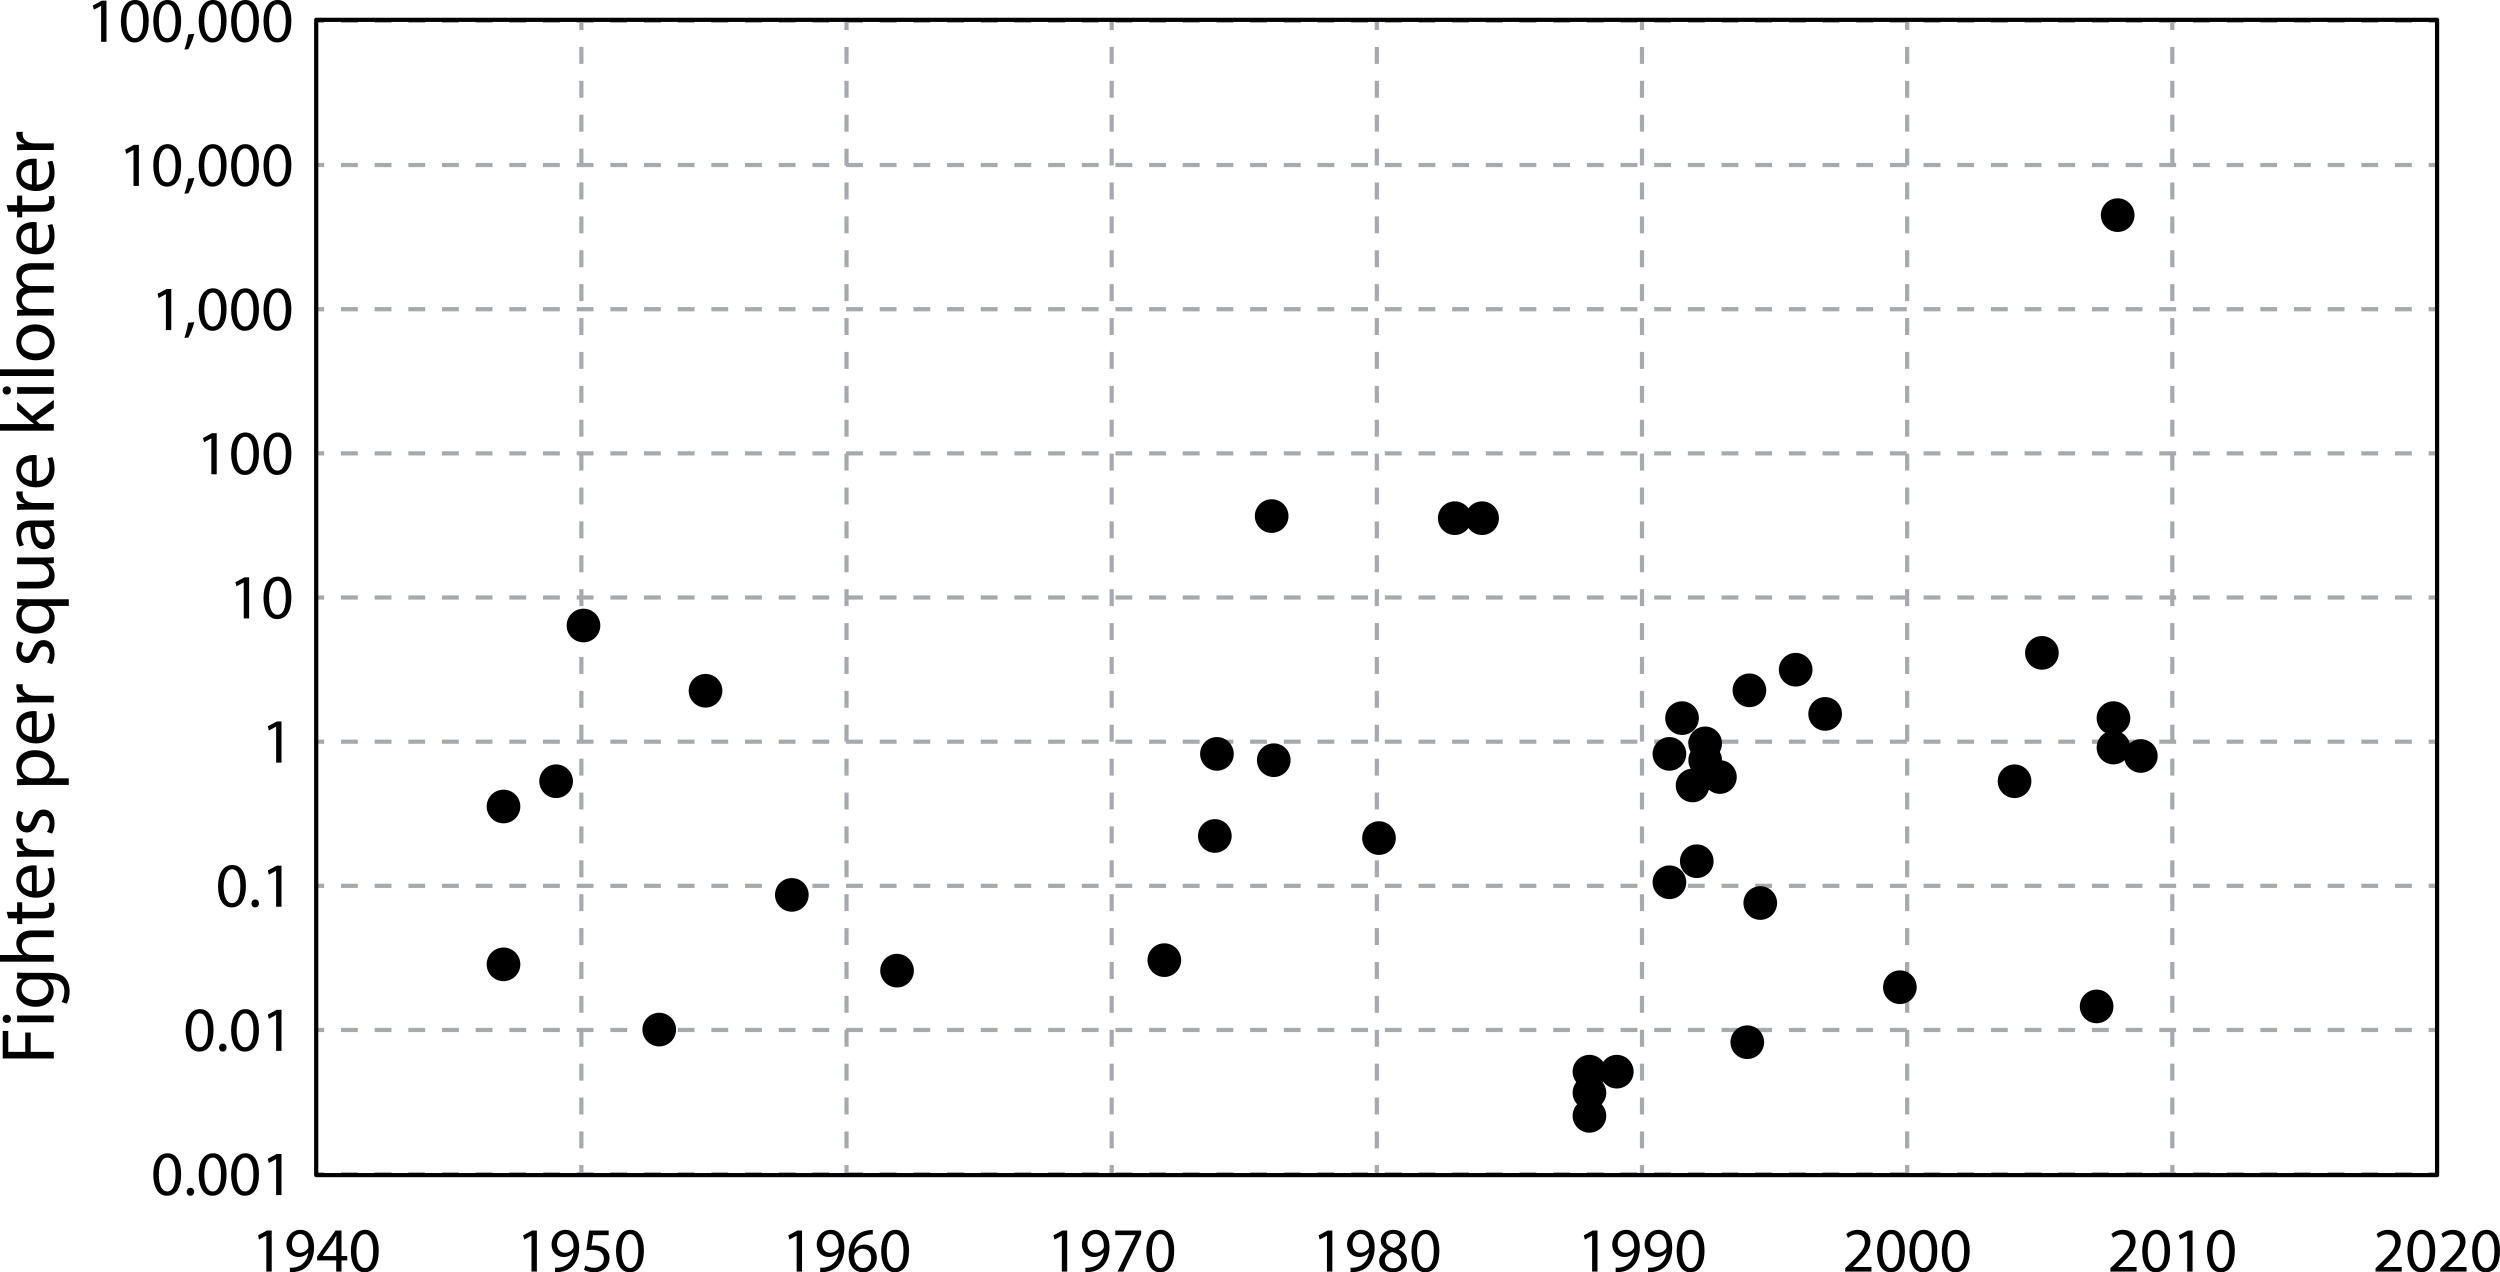 <svg xmlns="http://www.w3.org/2000/svg" xmlns:xlink="http://www.w3.org/1999/xlink" version="1.1" x="0px" y="0px" width="296.979px" height="151.139px" viewBox="0 0 296.979 151.139" enable-background="new 0 0 296.979 151.139" xml:space="preserve">
<g id="wide" display="none">
</g>
<g id="text_column">
</g>
<g id="art">
	<g>
		<g>
			<line fill="none" stroke="#A7A9AC" stroke-width="0.5" stroke-linejoin="round" x1="37.505" y1="36.73" x2="38.505" y2="36.73"/>
			
				<line fill="none" stroke="#A7A9AC" stroke-width="0.5" stroke-linejoin="round" stroke-dasharray="2,2" x1="40.505" y1="36.73" x2="287.493" y2="36.73"/>
			
				<line fill="none" stroke="#A7A9AC" stroke-width="0.5" stroke-linejoin="round" x1="288.493" y1="36.73" x2="289.493" y2="36.73"/>
		</g>
	</g>
	<g>
		<g>
			
				<line fill="none" stroke="#A7A9AC" stroke-width="0.5" stroke-linejoin="round" x1="37.505" y1="122.354" x2="38.505" y2="122.354"/>
			
				<line fill="none" stroke="#A7A9AC" stroke-width="0.5" stroke-linejoin="round" stroke-dasharray="2,2" x1="40.505" y1="122.354" x2="287.493" y2="122.354"/>
			
				<line fill="none" stroke="#A7A9AC" stroke-width="0.5" stroke-linejoin="round" x1="288.493" y1="122.354" x2="289.493" y2="122.354"/>
		</g>
	</g>
	<g>
		<g>
			<line fill="none" stroke="#A7A9AC" stroke-width="0.5" stroke-linejoin="round" x1="37.505" y1="70.98" x2="38.505" y2="70.98"/>
			
				<line fill="none" stroke="#A7A9AC" stroke-width="0.5" stroke-linejoin="round" stroke-dasharray="2,2" x1="40.505" y1="70.98" x2="287.493" y2="70.98"/>
			
				<line fill="none" stroke="#A7A9AC" stroke-width="0.5" stroke-linejoin="round" x1="288.493" y1="70.98" x2="289.493" y2="70.98"/>
		</g>
	</g>
	<g>
		<g>
			
				<line fill="none" stroke="#A7A9AC" stroke-width="0.5" stroke-linejoin="round" x1="37.505" y1="19.606" x2="38.505" y2="19.606"/>
			
				<line fill="none" stroke="#A7A9AC" stroke-width="0.5" stroke-linejoin="round" stroke-dasharray="2,2" x1="40.505" y1="19.606" x2="287.493" y2="19.606"/>
			
				<line fill="none" stroke="#A7A9AC" stroke-width="0.5" stroke-linejoin="round" x1="288.493" y1="19.606" x2="289.493" y2="19.606"/>
		</g>
	</g>
	<g>
		<g>
			
				<line fill="none" stroke="#A7A9AC" stroke-width="0.5" stroke-linejoin="round" x1="37.505" y1="88.105" x2="38.505" y2="88.105"/>
			
				<line fill="none" stroke="#A7A9AC" stroke-width="0.5" stroke-linejoin="round" stroke-dasharray="2,2" x1="40.505" y1="88.105" x2="287.493" y2="88.105"/>
			
				<line fill="none" stroke="#A7A9AC" stroke-width="0.5" stroke-linejoin="round" x1="288.493" y1="88.105" x2="289.493" y2="88.105"/>
		</g>
	</g>
	<g>
		<g>
			
				<line fill="none" stroke="#A7A9AC" stroke-width="0.5" stroke-linejoin="round" x1="37.505" y1="105.23" x2="38.505" y2="105.23"/>
			
				<line fill="none" stroke="#A7A9AC" stroke-width="0.5" stroke-linejoin="round" stroke-dasharray="2,2" x1="40.505" y1="105.23" x2="287.493" y2="105.23"/>
			
				<line fill="none" stroke="#A7A9AC" stroke-width="0.5" stroke-linejoin="round" x1="288.493" y1="105.23" x2="289.493" y2="105.23"/>
		</g>
	</g>
	<g>
		<g>
			
				<line fill="none" stroke="#A7A9AC" stroke-width="0.5" stroke-linejoin="round" x1="37.505" y1="53.855" x2="38.505" y2="53.855"/>
			
				<line fill="none" stroke="#A7A9AC" stroke-width="0.5" stroke-linejoin="round" stroke-dasharray="2,2" x1="40.505" y1="53.855" x2="287.493" y2="53.855"/>
			
				<line fill="none" stroke="#A7A9AC" stroke-width="0.5" stroke-linejoin="round" x1="288.493" y1="53.855" x2="289.493" y2="53.855"/>
		</g>
	</g>
	<g>
		<g>
			<line fill="none" stroke="#A7A9AC" stroke-width="0.5" stroke-linejoin="round" x1="37.505" y1="2.481" x2="38.505" y2="2.481"/>
			
				<line fill="none" stroke="#A7A9AC" stroke-width="0.5" stroke-linejoin="round" stroke-dasharray="2,2" x1="40.505" y1="2.481" x2="287.493" y2="2.481"/>
			
				<line fill="none" stroke="#A7A9AC" stroke-width="0.5" stroke-linejoin="round" x1="288.493" y1="2.481" x2="289.493" y2="2.481"/>
		</g>
	</g>
	<g>
		<g>
			
				<line fill="none" stroke="#A7A9AC" stroke-width="0.5" stroke-linejoin="round" x1="37.505" y1="139.479" x2="38.505" y2="139.479"/>
			
				<line fill="none" stroke="#A7A9AC" stroke-width="0.5" stroke-linejoin="round" stroke-dasharray="2,2" x1="40.505" y1="139.479" x2="287.493" y2="139.479"/>
			
				<line fill="none" stroke="#A7A9AC" stroke-width="0.5" stroke-linejoin="round" x1="288.493" y1="139.479" x2="289.493" y2="139.479"/>
		</g>
	</g>
	<g>
		<g>
			
				<line fill="none" stroke="#A7A9AC" stroke-width="0.5" stroke-linejoin="round" x1="258.052" y1="2.562" x2="258.052" y2="3.562"/>
			
				<line fill="none" stroke="#A7A9AC" stroke-width="0.5" stroke-linejoin="round" stroke-dasharray="2.013,2.013" x1="258.052" y1="5.574" x2="258.052" y2="137.392"/>
			
				<line fill="none" stroke="#A7A9AC" stroke-width="0.5" stroke-linejoin="round" x1="258.052" y1="138.398" x2="258.052" y2="139.398"/>
		</g>
	</g>
	<g>
		<g>
			
				<line fill="none" stroke="#A7A9AC" stroke-width="0.5" stroke-linejoin="round" x1="132.058" y1="2.562" x2="132.058" y2="3.562"/>
			
				<line fill="none" stroke="#A7A9AC" stroke-width="0.5" stroke-linejoin="round" stroke-dasharray="2.013,2.013" x1="132.058" y1="5.574" x2="132.058" y2="137.392"/>
			
				<line fill="none" stroke="#A7A9AC" stroke-width="0.5" stroke-linejoin="round" x1="132.058" y1="138.398" x2="132.058" y2="139.398"/>
		</g>
	</g>
	<g>
		<g>
			<line fill="none" stroke="#A7A9AC" stroke-width="0.5" stroke-linejoin="round" x1="69.06" y1="2.562" x2="69.06" y2="3.562"/>
			
				<line fill="none" stroke="#A7A9AC" stroke-width="0.5" stroke-linejoin="round" stroke-dasharray="2.013,2.013" x1="69.06" y1="5.574" x2="69.06" y2="137.392"/>
			
				<line fill="none" stroke="#A7A9AC" stroke-width="0.5" stroke-linejoin="round" x1="69.06" y1="138.398" x2="69.06" y2="139.398"/>
		</g>
	</g>
	<g>
		<g>
			
				<line fill="none" stroke="#A7A9AC" stroke-width="0.5" stroke-linejoin="round" x1="195.055" y1="2.562" x2="195.055" y2="3.562"/>
			
				<line fill="none" stroke="#A7A9AC" stroke-width="0.5" stroke-linejoin="round" stroke-dasharray="2.013,2.013" x1="195.055" y1="5.574" x2="195.055" y2="137.392"/>
			
				<line fill="none" stroke="#A7A9AC" stroke-width="0.5" stroke-linejoin="round" x1="195.055" y1="138.398" x2="195.055" y2="139.398"/>
		</g>
	</g>
	<g>
		<g>
			
				<line fill="none" stroke="#A7A9AC" stroke-width="0.5" stroke-linejoin="round" x1="226.554" y1="2.562" x2="226.554" y2="3.562"/>
			
				<line fill="none" stroke="#A7A9AC" stroke-width="0.5" stroke-linejoin="round" stroke-dasharray="2.013,2.013" x1="226.554" y1="5.574" x2="226.554" y2="137.392"/>
			
				<line fill="none" stroke="#A7A9AC" stroke-width="0.5" stroke-linejoin="round" x1="226.554" y1="138.398" x2="226.554" y2="139.398"/>
		</g>
	</g>
	<g>
		<g>
			
				<line fill="none" stroke="#A7A9AC" stroke-width="0.5" stroke-linejoin="round" x1="163.556" y1="2.562" x2="163.556" y2="3.562"/>
			
				<line fill="none" stroke="#A7A9AC" stroke-width="0.5" stroke-linejoin="round" stroke-dasharray="2.013,2.013" x1="163.556" y1="5.574" x2="163.556" y2="137.392"/>
			
				<line fill="none" stroke="#A7A9AC" stroke-width="0.5" stroke-linejoin="round" x1="163.556" y1="138.398" x2="163.556" y2="139.398"/>
		</g>
	</g>
	<g>
		<g>
			
				<line fill="none" stroke="#A7A9AC" stroke-width="0.5" stroke-linejoin="round" x1="100.559" y1="2.562" x2="100.559" y2="3.562"/>
			
				<line fill="none" stroke="#A7A9AC" stroke-width="0.5" stroke-linejoin="round" stroke-dasharray="2.013,2.013" x1="100.559" y1="5.574" x2="100.559" y2="137.392"/>
			
				<line fill="none" stroke="#A7A9AC" stroke-width="0.5" stroke-linejoin="round" x1="100.559" y1="138.398" x2="100.559" y2="139.398"/>
		</g>
	</g>
	
		<rect x="37.562" y="2.355" fill="none" stroke="#000000" stroke-width="0.5" stroke-linejoin="round" stroke-miterlimit="10" width="251.942" height="137.237"/>
	<g>
		<path d="M0.324,125.734v-3.268h0.657v2.485h2.017v-2.296h0.647v2.296h2.746v0.783H0.324z"/>
		<path d="M0.81,120.542c0.271-0.009,0.486,0.189,0.486,0.504c0,0.279-0.216,0.477-0.486,0.477c-0.278,0-0.495-0.207-0.495-0.495    C0.314,120.731,0.531,120.542,0.81,120.542z M6.392,121.425H2.034v-0.792h4.357V121.425z"/>
		<path d="M2.034,115.532c0.315,0.018,0.666,0.036,1.197,0.036h2.53c0.999,0,1.611,0.198,1.989,0.622    c0.396,0.423,0.522,1.035,0.522,1.584c0,0.522-0.126,1.098-0.36,1.449l-0.604-0.198c0.181-0.288,0.343-0.738,0.343-1.278    c0-0.81-0.424-1.404-1.521-1.404H5.645v0.018c0.405,0.243,0.729,0.711,0.729,1.386c0,1.081-0.919,1.854-2.125,1.854    c-1.477,0-2.313-0.963-2.313-1.962c0-0.756,0.396-1.17,0.756-1.359v-0.018l-0.657-0.036V115.532z M3.754,116.351    c-0.135,0-0.252,0.009-0.36,0.045c-0.459,0.144-0.837,0.531-0.837,1.107c0,0.756,0.639,1.296,1.647,1.296    c0.855,0,1.566-0.432,1.566-1.287c0-0.486-0.307-0.927-0.811-1.099c-0.135-0.045-0.288-0.063-0.423-0.063H3.754z"/>
		<path d="M0,114.238v-0.792h2.719v-0.018c-0.226-0.126-0.424-0.324-0.559-0.567c-0.135-0.234-0.225-0.513-0.225-0.81    c0-0.585,0.359-1.521,1.863-1.521h2.593v0.792H3.889c-0.702,0-1.296,0.261-1.296,1.008c0,0.513,0.359,0.918,0.792,1.062    c0.108,0.045,0.225,0.054,0.378,0.054h2.629v0.792H0z"/>
		<path d="M0.783,108.319h1.251v-1.134h0.604v1.134h2.35c0.54,0,0.846-0.153,0.846-0.594c0-0.207-0.026-0.36-0.054-0.459    l0.595-0.036c0.062,0.153,0.107,0.396,0.107,0.702c0,0.369-0.117,0.666-0.333,0.855c-0.234,0.225-0.621,0.306-1.134,0.306H2.638    v0.675H2.034v-0.675H0.99L0.783,108.319z"/>
		<path d="M4.357,105.883c1.071-0.018,1.512-0.702,1.512-1.495c0-0.567-0.099-0.909-0.225-1.207l0.567-0.135    c0.126,0.279,0.27,0.756,0.27,1.449c0,1.341-0.882,2.143-2.196,2.143s-2.35-0.774-2.35-2.043c0-1.422,1.251-1.8,2.053-1.8    c0.162,0,0.288,0.018,0.369,0.027V105.883z M3.79,103.56c-0.504-0.009-1.288,0.207-1.288,1.098c0,0.801,0.738,1.152,1.288,1.215    V103.56z"/>
		<path d="M3.394,101.764c-0.513,0-0.954,0.009-1.359,0.036v-0.693l0.855-0.027v-0.036c-0.585-0.198-0.954-0.675-0.954-1.207    c0-0.09,0.009-0.153,0.026-0.225H2.71c-0.019,0.081-0.027,0.162-0.027,0.27c0,0.558,0.423,0.954,1.018,1.062    c0.107,0.018,0.233,0.036,0.369,0.036h2.322v0.783H3.394z"/>
		<path d="M5.581,98.822c0.153-0.234,0.315-0.648,0.315-1.044c0-0.576-0.288-0.847-0.648-0.847c-0.378,0-0.585,0.225-0.801,0.811    c-0.279,0.783-0.712,1.152-1.233,1.152c-0.702,0-1.278-0.567-1.278-1.503c0-0.441,0.126-0.828,0.27-1.071l0.576,0.198    c-0.107,0.171-0.252,0.486-0.252,0.892c0,0.468,0.271,0.729,0.595,0.729c0.359,0,0.521-0.261,0.738-0.828    c0.288-0.756,0.666-1.144,1.313-1.144c0.766,0,1.306,0.594,1.306,1.629c0,0.478-0.117,0.918-0.297,1.225L5.581,98.822z"/>
		<path d="M3.457,93.242c-0.559,0-1.009,0.018-1.423,0.036v-0.711l0.747-0.036v-0.018c-0.531-0.324-0.846-0.837-0.846-1.549    c0-1.053,0.891-1.845,2.215-1.845c1.566,0,2.34,0.954,2.34,1.98c0,0.576-0.252,1.08-0.684,1.341v0.018h2.367v0.783H3.457z     M4.618,92.459c0.117,0,0.225-0.018,0.324-0.036c0.549-0.144,0.927-0.621,0.927-1.188c0-0.837-0.684-1.323-1.684-1.323    c-0.873,0-1.62,0.459-1.62,1.296c0,0.54,0.387,1.044,0.981,1.197c0.099,0.027,0.216,0.054,0.324,0.054H4.618z"/>
		<path d="M4.357,87.555c1.071-0.018,1.512-0.703,1.512-1.495c0-0.567-0.099-0.909-0.225-1.207l0.567-0.135    c0.126,0.279,0.27,0.756,0.27,1.449c0,1.341-0.882,2.143-2.196,2.143s-2.35-0.774-2.35-2.043c0-1.422,1.251-1.8,2.053-1.8    c0.162,0,0.288,0.018,0.369,0.027V87.555z M3.79,85.232c-0.504-0.009-1.288,0.207-1.288,1.098c0,0.801,0.738,1.152,1.288,1.215    V85.232z"/>
		<path d="M3.394,83.436c-0.513,0-0.954,0.009-1.359,0.036v-0.693l0.855-0.027v-0.036c-0.585-0.198-0.954-0.675-0.954-1.207    c0-0.09,0.009-0.153,0.026-0.225H2.71c-0.019,0.081-0.027,0.162-0.027,0.27c0,0.558,0.423,0.954,1.018,1.062    c0.107,0.018,0.233,0.036,0.369,0.036h2.322v0.783H3.394z"/>
		<path d="M5.581,78.693c0.153-0.234,0.315-0.648,0.315-1.044c0-0.576-0.288-0.847-0.648-0.847c-0.378,0-0.585,0.225-0.801,0.811    c-0.279,0.783-0.712,1.152-1.233,1.152c-0.702,0-1.278-0.567-1.278-1.503c0-0.441,0.126-0.828,0.27-1.071l0.576,0.198    c-0.107,0.171-0.252,0.486-0.252,0.892c0,0.468,0.271,0.729,0.595,0.729c0.359,0,0.521-0.261,0.738-0.828    c0.288-0.756,0.666-1.144,1.313-1.144c0.766,0,1.306,0.594,1.306,1.629c0,0.478-0.117,0.918-0.297,1.225L5.581,78.693z"/>
		<path d="M5.717,71.981V72c0.432,0.234,0.773,0.72,0.773,1.422c0,1.017-0.882,1.845-2.205,1.845c-1.63,0-2.35-1.053-2.35-1.971    c0-0.675,0.333-1.125,0.756-1.342v-0.018l-0.657-0.027v-0.747c0.369,0.018,0.747,0.027,1.197,0.027h4.942v0.792H5.717z     M3.799,71.981c-0.108,0-0.234,0.009-0.333,0.036c-0.486,0.117-0.9,0.541-0.9,1.135c0,0.819,0.693,1.314,1.675,1.314    c0.864,0,1.62-0.414,1.62-1.287c0-0.513-0.315-0.954-0.864-1.134c-0.108-0.036-0.261-0.063-0.378-0.063H3.799z"/>
		<path d="M5.203,66.229c0.45,0,0.847-0.009,1.188-0.036v0.702L5.681,66.94v0.018c0.351,0.207,0.81,0.667,0.81,1.44    c0,0.685-0.378,1.503-1.908,1.503H2.034V69.11h2.413c0.828,0,1.386-0.252,1.386-0.972c0-0.531-0.369-0.9-0.72-1.044    c-0.117-0.045-0.261-0.072-0.405-0.072H2.034v-0.792H5.203z"/>
		<path d="M6.392,62.48l-0.549,0.063v0.027c0.342,0.243,0.647,0.711,0.647,1.333c0,0.882-0.621,1.333-1.251,1.333    c-1.054,0-1.63-0.937-1.62-2.62H3.528c-0.359,0-1.008,0.099-1.008,0.991c0,0.405,0.126,0.828,0.324,1.134l-0.522,0.18    c-0.234-0.36-0.387-0.882-0.387-1.431c0-1.333,0.909-1.657,1.782-1.657h1.63c0.378,0,0.747-0.018,1.044-0.072V62.48z     M4.168,62.597c-0.018,0.864,0.135,1.846,0.981,1.846c0.513,0,0.756-0.342,0.756-0.747c0-0.567-0.36-0.927-0.729-1.053    c-0.08-0.027-0.171-0.045-0.252-0.045H4.168z"/>
		<path d="M3.394,60.538c-0.513,0-0.954,0.009-1.359,0.036V59.88l0.855-0.027v-0.036c-0.585-0.198-0.954-0.675-0.954-1.207    c0-0.09,0.009-0.153,0.026-0.225H2.71c-0.019,0.081-0.027,0.162-0.027,0.271c0,0.558,0.423,0.954,1.018,1.062    c0.107,0.018,0.233,0.036,0.369,0.036h2.322v0.783H3.394z"/>
		<path d="M4.357,57.137c1.071-0.018,1.512-0.702,1.512-1.495c0-0.567-0.099-0.909-0.225-1.207l0.567-0.135    c0.126,0.279,0.27,0.756,0.27,1.449c0,1.341-0.882,2.143-2.196,2.143s-2.35-0.774-2.35-2.043c0-1.422,1.251-1.8,2.053-1.8    c0.162,0,0.288,0.018,0.369,0.027V57.137z M3.79,54.814c-0.504-0.009-1.288,0.207-1.288,1.098c0,0.801,0.738,1.152,1.288,1.215    V54.814z"/>
		<path d="M4.033,50.378V50.36c-0.153-0.108-0.343-0.261-0.495-0.387l-1.504-1.278V47.74l1.792,1.684l2.565-1.918v0.963    l-2.089,1.503l0.45,0.405h1.639v0.783H0v-0.783H4.033z"/>
		<path d="M0.81,45.896c0.271-0.009,0.486,0.189,0.486,0.504c0,0.279-0.216,0.477-0.486,0.477c-0.278,0-0.495-0.207-0.495-0.495    C0.314,46.084,0.531,45.896,0.81,45.896z M6.392,46.778H2.034v-0.792h4.357V46.778z"/>
		<path d="M0,44.666v-0.792h6.392v0.792H0z"/>
		<path d="M4.177,38.539c1.611,0,2.313,1.117,2.313,2.17c0,1.179-0.864,2.088-2.241,2.088c-1.458,0-2.313-0.954-2.313-2.161    C1.936,39.385,2.845,38.539,4.177,38.539z M4.222,41.996c0.954,0,1.675-0.549,1.675-1.323c0-0.756-0.711-1.323-1.692-1.323    c-0.738,0-1.675,0.369-1.675,1.305C2.529,41.591,3.394,41.996,4.222,41.996z"/>
		<path d="M3.214,37.481c-0.45,0-0.819,0.009-1.18,0.036v-0.693l0.702-0.036v-0.027c-0.414-0.243-0.801-0.648-0.801-1.368    c0-0.594,0.359-1.044,0.873-1.233v-0.018c-0.243-0.135-0.433-0.306-0.567-0.486c-0.198-0.261-0.306-0.549-0.306-0.963    c0-0.576,0.378-1.431,1.891-1.431h2.565v0.774H3.925c-0.837,0-1.342,0.306-1.342,0.945c0,0.45,0.334,0.801,0.721,0.937    c0.108,0.036,0.252,0.063,0.396,0.063h2.691v0.774h-2.61c-0.693,0-1.198,0.306-1.198,0.909c0,0.495,0.396,0.855,0.793,0.981    c0.117,0.045,0.252,0.063,0.387,0.063h2.629v0.774H3.214z"/>
		<path d="M4.357,29.458c1.071-0.018,1.512-0.703,1.512-1.495c0-0.567-0.099-0.909-0.225-1.207l0.567-0.135    c0.126,0.279,0.27,0.756,0.27,1.449c0,1.341-0.882,2.143-2.196,2.143s-2.35-0.774-2.35-2.043c0-1.422,1.251-1.8,2.053-1.8    c0.162,0,0.288,0.018,0.369,0.027V29.458z M3.79,27.136c-0.504-0.009-1.288,0.207-1.288,1.098c0,0.801,0.738,1.152,1.288,1.215    V27.136z"/>
		<path d="M0.783,24.367h1.251v-1.134h0.604v1.134h2.35c0.54,0,0.846-0.153,0.846-0.594c0-0.207-0.026-0.36-0.054-0.459l0.595-0.036    c0.062,0.153,0.107,0.396,0.107,0.702c0,0.369-0.117,0.666-0.333,0.855c-0.234,0.225-0.621,0.306-1.134,0.306H2.638v0.675H2.034    v-0.675H0.99L0.783,24.367z"/>
		<path d="M4.357,21.936c1.071-0.018,1.512-0.702,1.512-1.495c0-0.567-0.099-0.909-0.225-1.207L6.212,19.1    c0.126,0.279,0.27,0.756,0.27,1.449c0,1.341-0.882,2.143-2.196,2.143s-2.35-0.774-2.35-2.043c0-1.422,1.251-1.8,2.053-1.8    c0.162,0,0.288,0.018,0.369,0.027V21.936z M3.79,19.613c-0.504-0.009-1.288,0.207-1.288,1.098c0,0.801,0.738,1.152,1.288,1.215    V19.613z"/>
		<path d="M3.394,17.816c-0.513,0-0.954,0.009-1.359,0.036v-0.693l0.855-0.027v-0.036c-0.585-0.198-0.954-0.675-0.954-1.207    c0-0.09,0.009-0.153,0.026-0.225H2.71c-0.019,0.081-0.027,0.162-0.027,0.27c0,0.558,0.423,0.954,1.018,1.062    c0.107,0.018,0.233,0.036,0.369,0.036h2.322v0.783H3.394z"/>
	</g>
	<g>
		<path d="M12.012,0.697h-0.015l-0.849,0.458l-0.127-0.503l1.066-0.57h0.563v4.88h-0.638V0.697z"/>
		<path d="M17.669,2.47c0,1.659-0.616,2.575-1.697,2.575c-0.953,0-1.599-0.894-1.614-2.508C14.358,0.9,15.064,0,16.055,0    C17.083,0,17.669,0.915,17.669,2.47z M15.019,2.545c0,1.269,0.39,1.989,0.991,1.989c0.676,0,0.999-0.788,0.999-2.034    c0-1.201-0.308-1.99-0.991-1.99C15.439,0.51,15.019,1.216,15.019,2.545z"/>
		<path d="M21.516,2.47c0,1.659-0.616,2.575-1.697,2.575c-0.954,0-1.599-0.894-1.614-2.508C18.206,0.9,18.911,0,19.902,0    C20.931,0,21.516,0.915,21.516,2.47z M18.866,2.545c0,1.269,0.391,1.989,0.991,1.989c0.676,0,0.999-0.788,0.999-2.034    c0-1.201-0.308-1.99-0.991-1.99C19.287,0.51,18.866,1.216,18.866,2.545z"/>
		<path d="M21.902,5.886c0.165-0.443,0.368-1.247,0.451-1.795l0.735-0.075c-0.172,0.639-0.503,1.472-0.713,1.824L21.902,5.886z"/>
		<path d="M26.916,2.47c0,1.659-0.616,2.575-1.697,2.575c-0.954,0-1.599-0.894-1.614-2.508C23.605,0.9,24.311,0,25.301,0    C26.33,0,26.916,0.915,26.916,2.47z M24.265,2.545c0,1.269,0.391,1.989,0.991,1.989c0.676,0,0.999-0.788,0.999-2.034    c0-1.201-0.308-1.99-0.991-1.99C24.686,0.51,24.265,1.216,24.265,2.545z"/>
		<path d="M30.763,2.47c0,1.659-0.616,2.575-1.697,2.575c-0.953,0-1.599-0.894-1.614-2.508C27.452,0.9,28.158,0,29.148,0    C30.177,0,30.763,0.915,30.763,2.47z M28.113,2.545c0,1.269,0.39,1.989,0.991,1.989c0.676,0,0.999-0.788,0.999-2.034    c0-1.201-0.308-1.99-0.991-1.99C28.533,0.51,28.113,1.216,28.113,2.545z"/>
		<path d="M34.61,2.47c0,1.659-0.616,2.575-1.697,2.575c-0.954,0-1.599-0.894-1.614-2.508C31.299,0.9,32.005,0,32.996,0    C34.024,0,34.61,0.915,34.61,2.47z M31.959,2.545c0,1.269,0.391,1.989,0.991,1.989c0.676,0,0.999-0.788,0.999-2.034    c0-1.201-0.308-1.99-0.991-1.99C32.38,0.51,31.959,1.216,31.959,2.545z"/>
		<path d="M15.86,17.822h-0.015l-0.849,0.458l-0.127-0.503l1.066-0.57h0.563v4.88H15.86V17.822z"/>
		<path d="M21.517,19.595c0,1.659-0.616,2.575-1.697,2.575c-0.953,0-1.599-0.894-1.614-2.508c0-1.637,0.706-2.537,1.697-2.537    C20.931,17.125,21.517,18.04,21.517,19.595z M18.867,19.67c0,1.269,0.39,1.989,0.991,1.989c0.676,0,0.999-0.788,0.999-2.034    c0-1.201-0.308-1.99-0.991-1.99C19.287,17.635,18.867,18.341,18.867,19.67z"/>
		<path d="M21.903,23.011c0.165-0.443,0.368-1.247,0.45-1.795l0.736-0.075c-0.172,0.639-0.503,1.472-0.713,1.824L21.903,23.011z"/>
		<path d="M26.916,19.595c0,1.659-0.616,2.575-1.697,2.575c-0.953,0-1.599-0.894-1.614-2.508c0-1.637,0.706-2.537,1.697-2.537    C26.331,17.125,26.916,18.04,26.916,19.595z M24.266,19.67c0,1.269,0.39,1.989,0.991,1.989c0.676,0,0.999-0.788,0.999-2.034    c0-1.201-0.308-1.99-0.991-1.99C24.686,17.635,24.266,18.341,24.266,19.67z"/>
		<path d="M30.763,19.595c0,1.659-0.616,2.575-1.697,2.575c-0.954,0-1.599-0.894-1.614-2.508c0-1.637,0.706-2.537,1.696-2.537    C30.178,17.125,30.763,18.04,30.763,19.595z M28.113,19.67c0,1.269,0.391,1.989,0.991,1.989c0.676,0,0.999-0.788,0.999-2.034    c0-1.201-0.308-1.99-0.991-1.99C28.534,17.635,28.113,18.341,28.113,19.67z"/>
		<path d="M34.61,19.595c0,1.659-0.616,2.575-1.697,2.575c-0.953,0-1.599-0.894-1.614-2.508c0-1.637,0.706-2.537,1.697-2.537    C34.025,17.125,34.61,18.04,34.61,19.595z M31.96,19.67c0,1.269,0.39,1.989,0.991,1.989c0.676,0,0.999-0.788,0.999-2.034    c0-1.201-0.308-1.99-0.991-1.99C32.38,17.635,31.96,18.341,31.96,19.67z"/>
		<path d="M19.708,34.947h-0.015l-0.849,0.458l-0.127-0.503l1.066-0.57h0.563v4.88h-0.638V34.947z"/>
		<path d="M21.903,40.136c0.165-0.443,0.368-1.247,0.45-1.795l0.736-0.075c-0.172,0.639-0.503,1.472-0.713,1.824L21.903,40.136z"/>
		<path d="M26.916,36.72c0,1.659-0.616,2.575-1.697,2.575c-0.953,0-1.599-0.894-1.614-2.508c0-1.637,0.706-2.537,1.697-2.537    C26.331,34.25,26.916,35.165,26.916,36.72z M24.266,36.795c0,1.269,0.39,1.989,0.991,1.989c0.676,0,0.999-0.788,0.999-2.034    c0-1.201-0.308-1.99-0.991-1.99C24.686,34.76,24.266,35.466,24.266,36.795z"/>
		<path d="M30.763,36.72c0,1.659-0.616,2.575-1.697,2.575c-0.954,0-1.599-0.894-1.614-2.508c0-1.637,0.706-2.537,1.696-2.537    C30.178,34.25,30.763,35.165,30.763,36.72z M28.113,36.795c0,1.269,0.391,1.989,0.991,1.989c0.676,0,0.999-0.788,0.999-2.034    c0-1.201-0.308-1.99-0.991-1.99C28.534,34.76,28.113,35.466,28.113,36.795z"/>
		<path d="M34.61,36.72c0,1.659-0.616,2.575-1.697,2.575c-0.953,0-1.599-0.894-1.614-2.508c0-1.637,0.706-2.537,1.697-2.537    C34.025,34.25,34.61,35.165,34.61,36.72z M31.96,36.795c0,1.269,0.39,1.989,0.991,1.989c0.676,0,0.999-0.788,0.999-2.034    c0-1.201-0.308-1.99-0.991-1.99C32.38,34.76,31.96,35.466,31.96,36.795z"/>
		<path d="M25.107,52.072h-0.015l-0.849,0.458l-0.127-0.503l1.066-0.57h0.563v4.88h-0.638V52.072z"/>
		<path d="M30.764,53.845c0,1.659-0.616,2.575-1.697,2.575c-0.953,0-1.599-0.894-1.614-2.508c0-1.637,0.706-2.537,1.697-2.537    C30.178,51.375,30.764,52.29,30.764,53.845z M28.114,53.92c0,1.269,0.39,1.989,0.991,1.989c0.676,0,0.999-0.788,0.999-2.034    c0-1.201-0.308-1.99-0.991-1.99C28.534,51.885,28.114,52.591,28.114,53.92z"/>
		<path d="M34.611,53.845c0,1.659-0.616,2.575-1.697,2.575c-0.954,0-1.599-0.894-1.614-2.508c0-1.637,0.706-2.537,1.696-2.537    C34.025,51.375,34.611,52.29,34.611,53.845z M31.96,53.92c0,1.269,0.391,1.989,0.991,1.989c0.676,0,0.999-0.788,0.999-2.034    c0-1.201-0.308-1.99-0.991-1.99C32.381,51.885,31.96,52.591,31.96,53.92z"/>
		<path d="M28.955,69.197h-0.015l-0.849,0.458l-0.127-0.503l1.066-0.57h0.563v4.88h-0.638V69.197z"/>
		<path d="M34.611,70.97c0,1.659-0.616,2.575-1.697,2.575c-0.954,0-1.599-0.894-1.614-2.508c0-1.637,0.706-2.537,1.696-2.537    C34.025,68.5,34.611,69.415,34.611,70.97z M31.96,71.045c0,1.269,0.391,1.989,0.991,1.989c0.676,0,0.999-0.788,0.999-2.034    c0-1.201-0.308-1.99-0.991-1.99C32.381,69.01,31.96,69.716,31.96,71.045z"/>
		<path d="M32.802,86.322h-0.015l-0.849,0.458l-0.127-0.503l1.066-0.57h0.563v4.88h-0.638V86.322z"/>
		<path d="M29.211,105.22c0,1.659-0.616,2.575-1.697,2.575c-0.954,0-1.599-0.894-1.614-2.508c0-1.637,0.706-2.537,1.696-2.537    C28.626,102.75,29.211,103.665,29.211,105.22z M26.561,105.295c0,1.269,0.391,1.989,0.991,1.989c0.676,0,0.999-0.788,0.999-2.034    c0-1.201-0.308-1.99-0.991-1.99C26.982,103.26,26.561,103.966,26.561,105.295z"/>
		<path d="M29.868,107.321c0-0.277,0.188-0.473,0.451-0.473s0.443,0.195,0.443,0.473c0,0.271-0.173,0.474-0.45,0.474    C30.048,107.795,29.868,107.592,29.868,107.321z"/>
		<path d="M32.801,103.447h-0.015l-0.849,0.458l-0.127-0.503l1.066-0.57h0.563v4.88h-0.638V103.447z"/>
		<path d="M25.364,122.345c0,1.659-0.616,2.575-1.697,2.575c-0.954,0-1.599-0.894-1.614-2.508c0-1.637,0.706-2.537,1.696-2.537    C24.778,119.875,25.364,120.79,25.364,122.345z M22.713,122.42c0,1.269,0.391,1.989,0.991,1.989c0.676,0,0.999-0.788,0.999-2.034    c0-1.201-0.308-1.99-0.991-1.99C23.134,120.385,22.713,121.091,22.713,122.42z"/>
		<path d="M26.02,124.446c0-0.277,0.188-0.473,0.451-0.473s0.443,0.195,0.443,0.473c0,0.271-0.173,0.474-0.45,0.474    C26.201,124.92,26.02,124.717,26.02,124.446z"/>
		<path d="M30.763,122.345c0,1.659-0.616,2.575-1.697,2.575c-0.954,0-1.599-0.894-1.614-2.508c0-1.637,0.706-2.537,1.696-2.537    C30.178,119.875,30.763,120.79,30.763,122.345z M28.113,122.42c0,1.269,0.391,1.989,0.991,1.989c0.676,0,0.999-0.788,0.999-2.034    c0-1.201-0.308-1.99-0.991-1.99C28.534,120.385,28.113,121.091,28.113,122.42z"/>
		<path d="M32.801,120.572h-0.015l-0.849,0.458l-0.127-0.503l1.066-0.57h0.563v4.88h-0.638V120.572z"/>
		<path d="M21.517,139.47c0,1.659-0.616,2.575-1.697,2.575c-0.953,0-1.599-0.894-1.614-2.508c0-1.637,0.706-2.537,1.697-2.537    C20.931,137,21.517,137.915,21.517,139.47z M18.867,139.545c0,1.269,0.39,1.989,0.991,1.989c0.676,0,0.999-0.788,0.999-2.034    c0-1.201-0.308-1.99-0.991-1.99C19.287,137.51,18.867,138.216,18.867,139.545z"/>
		<path d="M22.173,141.571c0-0.277,0.188-0.473,0.45-0.473s0.443,0.195,0.443,0.473c0,0.271-0.172,0.474-0.45,0.474    C22.353,142.045,22.173,141.842,22.173,141.571z"/>
		<path d="M26.916,139.47c0,1.659-0.616,2.575-1.697,2.575c-0.953,0-1.599-0.894-1.614-2.508c0-1.637,0.706-2.537,1.697-2.537    C26.331,137,26.916,137.915,26.916,139.47z M24.266,139.545c0,1.269,0.39,1.989,0.991,1.989c0.676,0,0.999-0.788,0.999-2.034    c0-1.201-0.308-1.99-0.991-1.99C24.686,137.51,24.266,138.216,24.266,139.545z"/>
		<path d="M30.763,139.47c0,1.659-0.616,2.575-1.697,2.575c-0.954,0-1.599-0.894-1.614-2.508c0-1.637,0.706-2.537,1.696-2.537    C30.178,137,30.763,137.915,30.763,139.47z M28.113,139.545c0,1.269,0.391,1.989,0.991,1.989c0.676,0,0.999-0.788,0.999-2.034    c0-1.201-0.308-1.99-0.991-1.99C28.534,137.51,28.113,138.216,28.113,139.545z"/>
		<path d="M32.801,137.697h-0.015l-0.849,0.458l-0.127-0.503l1.066-0.57h0.563v4.88h-0.638V137.697z"/>
	</g>
	<circle cx="59.812" cy="114.556" r="2"/>
	<circle cx="69.312" cy="74.306" r="2"/>
	<circle cx="59.812" cy="95.806" r="2"/>
	<circle cx="66.062" cy="92.806" r="2"/>
	<circle cx="78.312" cy="122.306" r="2"/>
	<circle cx="83.812" cy="82.056" r="2"/>
	<circle cx="138.312" cy="114.056" r="2"/>
	<circle cx="106.562" cy="115.306" r="2"/>
	<circle cx="163.812" cy="99.556" r="2"/>
	<circle cx="201.562" cy="102.306" r="2"/>
	<circle cx="198.312" cy="104.806" r="2"/>
	<circle cx="209.105" cy="107.274" r="2"/>
	<circle cx="225.688" cy="117.274" r="2"/>
	<circle cx="207.562" cy="123.806" r="2"/>
	<circle cx="172.812" cy="61.556" r="2"/>
	<circle cx="176.062" cy="61.556" r="2"/>
	<circle cx="188.812" cy="132.556" r="2"/>
	<circle cx="188.812" cy="129.806" r="2"/>
	<circle cx="188.812" cy="127.306" r="2"/>
	<circle cx="192.062" cy="127.306" r="2"/>
	<circle cx="151.312" cy="90.306" r="2"/>
	<circle cx="239.312" cy="92.806" r="2"/>
	<circle cx="213.312" cy="79.556" r="2"/>
	<circle cx="151.062" cy="61.306" r="2"/>
	<circle cx="207.815" cy="82.004" r="2"/>
	<circle cx="199.812" cy="85.306" r="2"/>
	<circle cx="198.312" cy="89.556" r="2"/>
	<circle cx="202.562" cy="90.306" r="2"/>
	<circle cx="242.562" cy="77.556" r="2"/>
	<circle cx="251.062" cy="85.306" r="2"/>
	<circle cx="251.062" cy="88.806" r="2"/>
	<circle cx="254.312" cy="89.806" r="2"/>
	<circle cx="249.062" cy="119.556" r="2"/>
	<circle cx="204.312" cy="92.306" r="2"/>
	<circle cx="201.062" cy="93.306" r="2"/>
	<circle cx="251.562" cy="25.556" r="2"/>
	<circle cx="216.812" cy="84.806" r="2"/>
	<circle cx="202.562" cy="88.306" r="2"/>
	<circle cx="144.562" cy="89.556" r="2"/>
	<circle cx="144.312" cy="99.306" r="2"/>
	<circle cx="94.062" cy="106.306" r="2"/>
	<g>
		<path d="M94.636,146.791h-0.015l-0.849,0.458l-0.127-0.503l1.066-0.57h0.563v4.88h-0.638V146.791z"/>
		<path d="M97.432,150.59c0.143,0.016,0.308,0,0.533-0.022c0.383-0.052,0.743-0.21,1.021-0.473c0.323-0.293,0.555-0.721,0.646-1.299    h-0.022c-0.271,0.33-0.661,0.525-1.149,0.525c-0.878,0-1.441-0.66-1.441-1.494c0-0.923,0.668-1.733,1.667-1.733    c0.998,0,1.614,0.811,1.614,2.057c0,1.073-0.36,1.824-0.841,2.29c-0.375,0.367-0.893,0.593-1.419,0.652    c-0.24,0.038-0.45,0.046-0.608,0.038V150.59z M97.672,147.782c0,0.608,0.368,1.036,0.938,1.036c0.443,0,0.788-0.218,0.961-0.511    c0.038-0.06,0.06-0.135,0.06-0.24c0-0.833-0.308-1.471-0.999-1.471C98.07,146.597,97.672,147.092,97.672,147.782z"/>
		<path d="M103.682,146.642c-0.135-0.008-0.308,0-0.496,0.03c-1.036,0.172-1.584,0.931-1.696,1.733h0.022    c0.232-0.308,0.638-0.562,1.179-0.562c0.863,0,1.471,0.623,1.471,1.576c0,0.894-0.608,1.72-1.622,1.72    c-1.043,0-1.727-0.812-1.727-2.08c0-0.961,0.345-1.719,0.826-2.199c0.405-0.398,0.946-0.646,1.562-0.721    c0.195-0.03,0.36-0.038,0.48-0.038V146.642z M103.494,149.457c0-0.698-0.398-1.119-1.006-1.119c-0.397,0-0.766,0.248-0.946,0.601    c-0.045,0.075-0.075,0.173-0.075,0.293c0.015,0.804,0.383,1.396,1.074,1.396C103.111,150.628,103.494,150.154,103.494,149.457z"/>
		<path d="M107.987,148.563c0,1.659-0.616,2.575-1.697,2.575c-0.954,0-1.599-0.894-1.614-2.508c0-1.637,0.706-2.537,1.696-2.537    C107.401,146.094,107.987,147.009,107.987,148.563z M105.336,148.639c0,1.269,0.391,1.989,0.991,1.989    c0.676,0,0.999-0.788,0.999-2.034c0-1.201-0.308-1.99-0.991-1.99C105.757,146.604,105.336,147.31,105.336,148.639z"/>
	</g>
	<g>
		<path d="M219.196,151.056v-0.405l0.518-0.503c1.246-1.187,1.81-1.817,1.816-2.553c0-0.495-0.24-0.953-0.968-0.953    c-0.442,0-0.811,0.225-1.036,0.413l-0.21-0.466c0.338-0.285,0.818-0.495,1.382-0.495c1.051,0,1.494,0.721,1.494,1.418    c0,0.901-0.654,1.63-1.682,2.62l-0.391,0.36v0.016h2.191v0.548H219.196z"/>
		<path d="M226.286,148.563c0,1.659-0.615,2.575-1.696,2.575c-0.954,0-1.599-0.894-1.614-2.508c0-1.637,0.706-2.537,1.697-2.537    C225.701,146.094,226.286,147.009,226.286,148.563z M223.636,148.639c0,1.269,0.391,1.989,0.992,1.989    c0.676,0,0.998-0.788,0.998-2.034c0-1.201-0.309-1.99-0.991-1.99C224.058,146.604,223.636,147.31,223.636,148.639z"/>
		<path d="M230.134,148.563c0,1.659-0.615,2.575-1.697,2.575c-0.953,0-1.599-0.894-1.613-2.508c0-1.637,0.705-2.537,1.696-2.537    C229.548,146.094,230.134,147.009,230.134,148.563z M227.483,148.639c0,1.269,0.391,1.989,0.991,1.989    c0.676,0,0.999-0.788,0.999-2.034c0-1.201-0.309-1.99-0.992-1.99C227.903,146.604,227.483,147.31,227.483,148.639z"/>
		<path d="M233.981,148.563c0,1.659-0.616,2.575-1.697,2.575c-0.953,0-1.6-0.894-1.613-2.508c0-1.637,0.705-2.537,1.695-2.537    C233.396,146.094,233.981,147.009,233.981,148.563z M231.331,148.639c0,1.269,0.391,1.989,0.99,1.989    c0.676,0,0.999-0.788,0.999-2.034c0-1.201-0.308-1.99-0.991-1.99C231.751,146.604,231.331,147.31,231.331,148.639z"/>
	</g>
	<g>
		<path d="M31.639,146.791h-0.015l-0.849,0.458l-0.127-0.503l1.066-0.57h0.563v4.88h-0.638V146.791z"/>
		<path d="M34.435,150.59c0.143,0.016,0.308,0,0.533-0.022c0.383-0.052,0.743-0.21,1.021-0.473c0.323-0.293,0.555-0.721,0.646-1.299    h-0.022c-0.271,0.33-0.661,0.525-1.149,0.525c-0.878,0-1.441-0.66-1.441-1.494c0-0.923,0.668-1.733,1.667-1.733    c0.998,0,1.614,0.811,1.614,2.057c0,1.073-0.36,1.824-0.841,2.29c-0.375,0.367-0.893,0.593-1.419,0.652    c-0.24,0.038-0.45,0.046-0.608,0.038V150.59z M34.675,147.782c0,0.608,0.368,1.036,0.938,1.036c0.443,0,0.788-0.218,0.961-0.511    c0.038-0.06,0.06-0.135,0.06-0.24c0-0.833-0.308-1.471-0.999-1.471C35.073,146.597,34.675,147.092,34.675,147.782z"/>
		<path d="M39.941,151.056v-1.329h-2.267v-0.436l2.177-3.115h0.713v3.033h0.683v0.518h-0.683v1.329H39.941z M39.941,149.209v-1.629    c0-0.256,0.007-0.511,0.022-0.766h-0.022c-0.15,0.285-0.271,0.495-0.405,0.721l-1.194,1.658v0.016H39.941z"/>
		<path d="M44.989,148.563c0,1.659-0.616,2.575-1.697,2.575c-0.954,0-1.599-0.894-1.614-2.508c0-1.637,0.706-2.537,1.696-2.537    C44.404,146.094,44.989,147.009,44.989,148.563z M42.339,148.639c0,1.269,0.391,1.989,0.991,1.989    c0.676,0,0.999-0.788,0.999-2.034c0-1.201-0.308-1.99-0.991-1.99C42.76,146.604,42.339,147.31,42.339,148.639z"/>
	</g>
	<g>
		<path d="M157.634,146.791h-0.016l-0.849,0.458l-0.128-0.503l1.066-0.57h0.562v4.88h-0.637V146.791z"/>
		<path d="M160.429,150.59c0.143,0.016,0.309,0,0.533-0.022c0.383-0.052,0.744-0.21,1.021-0.473    c0.322-0.293,0.555-0.721,0.646-1.299h-0.022c-0.271,0.33-0.66,0.525-1.148,0.525c-0.879,0-1.441-0.66-1.441-1.494    c0-0.923,0.668-1.733,1.666-1.733s1.614,0.811,1.614,2.057c0,1.073-0.36,1.824-0.841,2.29c-0.375,0.367-0.893,0.593-1.419,0.652    c-0.24,0.038-0.45,0.046-0.608,0.038V150.59z M160.669,147.782c0,0.608,0.368,1.036,0.939,1.036c0.442,0,0.787-0.218,0.961-0.511    c0.037-0.06,0.06-0.135,0.06-0.24c0-0.833-0.308-1.471-0.999-1.471C161.067,146.597,160.669,147.092,160.669,147.782z"/>
		<path d="M163.833,149.817c0-0.616,0.368-1.052,0.969-1.307l-0.008-0.022c-0.54-0.256-0.773-0.676-0.773-1.096    c0-0.773,0.654-1.299,1.51-1.299c0.945,0,1.418,0.593,1.418,1.201c0,0.412-0.202,0.855-0.803,1.141v0.022    c0.608,0.24,0.984,0.668,0.984,1.262c0,0.848-0.729,1.419-1.66,1.419C164.449,151.139,163.833,150.53,163.833,149.817z     M166.461,149.787c0-0.594-0.413-0.879-1.073-1.066c-0.57,0.165-0.879,0.541-0.879,1.006c-0.021,0.496,0.354,0.932,0.977,0.932    C166.078,150.658,166.461,150.29,166.461,149.787z M164.644,147.347c0,0.488,0.369,0.751,0.932,0.901    c0.42-0.143,0.743-0.443,0.743-0.886c0-0.391-0.233-0.796-0.825-0.796C164.944,146.566,164.644,146.927,164.644,147.347z"/>
		<path d="M170.983,148.563c0,1.659-0.615,2.575-1.696,2.575c-0.954,0-1.599-0.894-1.614-2.508c0-1.637,0.706-2.537,1.697-2.537    C170.398,146.094,170.983,147.009,170.983,148.563z M168.333,148.639c0,1.269,0.391,1.989,0.992,1.989    c0.676,0,0.998-0.788,0.998-2.034c0-1.201-0.309-1.99-0.991-1.99C168.755,146.604,168.333,147.31,168.333,148.639z"/>
	</g>
	<g>
		<path d="M63.137,146.791h-0.015l-0.849,0.458l-0.127-0.503l1.066-0.57h0.563v4.88h-0.638V146.791z"/>
		<path d="M65.933,150.59c0.143,0.016,0.308,0,0.533-0.022c0.383-0.052,0.743-0.21,1.021-0.473c0.323-0.293,0.555-0.721,0.646-1.299    H68.11c-0.271,0.33-0.661,0.525-1.149,0.525c-0.878,0-1.441-0.66-1.441-1.494c0-0.923,0.668-1.733,1.667-1.733    c0.998,0,1.614,0.811,1.614,2.057c0,1.073-0.36,1.824-0.841,2.29c-0.375,0.367-0.893,0.593-1.419,0.652    c-0.24,0.038-0.45,0.046-0.608,0.038V150.59z M66.173,147.782c0,0.608,0.368,1.036,0.938,1.036c0.443,0,0.788-0.218,0.961-0.511    c0.038-0.06,0.06-0.135,0.06-0.24c0-0.833-0.308-1.471-0.999-1.471C66.571,146.597,66.173,147.092,66.173,147.782z"/>
		<path d="M72.31,146.731h-1.862l-0.188,1.254c0.113-0.016,0.218-0.03,0.398-0.03c0.375,0,0.75,0.083,1.051,0.263    c0.383,0.218,0.698,0.639,0.698,1.254c0,0.953-0.758,1.667-1.816,1.667c-0.533,0-0.984-0.15-1.216-0.301l0.165-0.503    c0.203,0.12,0.601,0.271,1.043,0.271c0.623,0,1.156-0.405,1.156-1.059c-0.008-0.631-0.428-1.081-1.404-1.081    c-0.278,0-0.496,0.03-0.676,0.053l0.315-2.343h2.334V146.731z"/>
		<path d="M76.488,148.563c0,1.659-0.616,2.575-1.697,2.575c-0.954,0-1.599-0.894-1.614-2.508c0-1.637,0.706-2.537,1.696-2.537    C75.902,146.094,76.488,147.009,76.488,148.563z M73.837,148.639c0,1.269,0.391,1.989,0.991,1.989    c0.676,0,0.999-0.788,0.999-2.034c0-1.201-0.308-1.99-0.991-1.99C74.258,146.604,73.837,147.31,73.837,148.639z"/>
	</g>
	<g>
		<path d="M189.132,146.791h-0.016l-0.848,0.458l-0.128-0.503l1.065-0.57h0.563v4.88h-0.638V146.791z"/>
		<path d="M191.928,150.59c0.143,0.016,0.308,0,0.533-0.022c0.383-0.052,0.743-0.21,1.021-0.473    c0.323-0.293,0.556-0.721,0.646-1.299h-0.023c-0.27,0.33-0.66,0.525-1.148,0.525c-0.878,0-1.441-0.66-1.441-1.494    c0-0.923,0.668-1.733,1.667-1.733c0.998,0,1.614,0.811,1.614,2.057c0,1.073-0.361,1.824-0.842,2.29    c-0.375,0.367-0.893,0.593-1.418,0.652c-0.24,0.038-0.451,0.046-0.608,0.038V150.59z M192.168,147.782    c0,0.608,0.368,1.036,0.938,1.036c0.443,0,0.788-0.218,0.961-0.511c0.037-0.06,0.061-0.135,0.061-0.24    c0-0.833-0.309-1.471-0.999-1.471C192.565,146.597,192.168,147.092,192.168,147.782z"/>
		<path d="M195.774,150.59c0.143,0.016,0.309,0,0.533-0.022c0.383-0.052,0.744-0.21,1.021-0.473    c0.322-0.293,0.555-0.721,0.646-1.299h-0.022c-0.271,0.33-0.66,0.525-1.148,0.525c-0.879,0-1.441-0.66-1.441-1.494    c0-0.923,0.668-1.733,1.666-1.733c0.999,0,1.614,0.811,1.614,2.057c0,1.073-0.36,1.824-0.841,2.29    c-0.375,0.367-0.893,0.593-1.419,0.652c-0.24,0.038-0.45,0.046-0.608,0.038V150.59z M196.015,147.782    c0,0.608,0.368,1.036,0.939,1.036c0.442,0,0.787-0.218,0.961-0.511c0.037-0.06,0.06-0.135,0.06-0.24    c0-0.833-0.308-1.471-0.999-1.471C196.413,146.597,196.015,147.092,196.015,147.782z"/>
		<path d="M202.482,148.563c0,1.659-0.616,2.575-1.696,2.575c-0.954,0-1.6-0.894-1.614-2.508c0-1.637,0.706-2.537,1.696-2.537    C201.897,146.094,202.482,147.009,202.482,148.563z M199.832,148.639c0,1.269,0.391,1.989,0.991,1.989    c0.676,0,0.998-0.788,0.998-2.034c0-1.201-0.308-1.99-0.99-1.99C200.253,146.604,199.832,147.31,199.832,148.639z"/>
	</g>
	<g>
		<path d="M126.135,146.791h-0.015l-0.849,0.458l-0.127-0.503l1.066-0.57h0.563v4.88h-0.638V146.791z"/>
		<path d="M128.931,150.59c0.143,0.016,0.308,0,0.533-0.022c0.383-0.052,0.743-0.21,1.021-0.473    c0.323-0.293,0.555-0.721,0.646-1.299h-0.022c-0.271,0.33-0.661,0.525-1.149,0.525c-0.878,0-1.441-0.66-1.441-1.494    c0-0.923,0.668-1.733,1.667-1.733c0.998,0,1.614,0.811,1.614,2.057c0,1.073-0.36,1.824-0.841,2.29    c-0.375,0.367-0.893,0.593-1.419,0.652c-0.24,0.038-0.45,0.046-0.608,0.038V150.59z M129.171,147.782    c0,0.608,0.368,1.036,0.938,1.036c0.443,0,0.788-0.218,0.961-0.511c0.038-0.06,0.06-0.135,0.06-0.24    c0-0.833-0.308-1.471-0.999-1.471C129.569,146.597,129.171,147.092,129.171,147.782z"/>
		<path d="M135.563,146.176v0.436l-2.125,4.444h-0.683l2.117-4.316v-0.016h-2.388v-0.548H135.563z"/>
		<path d="M139.485,148.563c0,1.659-0.616,2.575-1.697,2.575c-0.954,0-1.599-0.894-1.614-2.508c0-1.637,0.706-2.537,1.696-2.537    C138.9,146.094,139.485,147.009,139.485,148.563z M136.835,148.639c0,1.269,0.391,1.989,0.991,1.989    c0.676,0,0.999-0.788,0.999-2.034c0-1.201-0.308-1.99-0.991-1.99C137.256,146.604,136.835,147.31,136.835,148.639z"/>
	</g>
	<g>
		<path d="M250.695,151.056v-0.405l0.519-0.503c1.246-1.187,1.809-1.817,1.816-2.553c0-0.495-0.24-0.953-0.969-0.953    c-0.443,0-0.811,0.225-1.036,0.413l-0.21-0.466c0.338-0.285,0.818-0.495,1.381-0.495c1.051,0,1.494,0.721,1.494,1.418    c0,0.901-0.652,1.63-1.682,2.62l-0.391,0.36v0.016h2.193v0.548H250.695z"/>
		<path d="M257.786,148.563c0,1.659-0.616,2.575-1.697,2.575c-0.953,0-1.6-0.894-1.613-2.508c0-1.637,0.705-2.537,1.695-2.537    C257.2,146.094,257.786,147.009,257.786,148.563z M255.136,148.639c0,1.269,0.391,1.989,0.99,1.989    c0.676,0,0.999-0.788,0.999-2.034c0-1.201-0.308-1.99-0.991-1.99C255.556,146.604,255.136,147.31,255.136,148.639z"/>
		<path d="M259.823,146.791h-0.015l-0.849,0.458l-0.127-0.503l1.065-0.57h0.563v4.88h-0.639V146.791z"/>
		<path d="M265.479,148.563c0,1.659-0.615,2.575-1.696,2.575c-0.954,0-1.599-0.894-1.614-2.508c0-1.637,0.706-2.537,1.697-2.537    C264.895,146.094,265.479,147.009,265.479,148.563z M262.829,148.639c0,1.269,0.391,1.989,0.992,1.989    c0.676,0,0.998-0.788,0.998-2.034c0-1.201-0.309-1.99-0.991-1.99C263.251,146.604,262.829,147.31,262.829,148.639z"/>
	</g>
	<g>
		<path d="M282.194,151.056v-0.405l0.518-0.503c1.246-1.187,1.809-1.817,1.816-2.553c0-0.495-0.24-0.953-0.969-0.953    c-0.442,0-0.811,0.225-1.035,0.413l-0.211-0.466c0.338-0.285,0.818-0.495,1.382-0.495c1.051,0,1.494,0.721,1.494,1.418    c0,0.901-0.653,1.63-1.682,2.62l-0.391,0.36v0.016h2.192v0.548H282.194z"/>
		<path d="M289.284,148.563c0,1.659-0.615,2.575-1.697,2.575c-0.953,0-1.599-0.894-1.613-2.508c0-1.637,0.705-2.537,1.696-2.537    C288.698,146.094,289.284,147.009,289.284,148.563z M286.634,148.639c0,1.269,0.391,1.989,0.991,1.989    c0.676,0,0.999-0.788,0.999-2.034c0-1.201-0.309-1.99-0.992-1.99C287.055,146.604,286.634,147.31,286.634,148.639z"/>
		<path d="M289.888,151.056v-0.405l0.519-0.503c1.246-1.187,1.81-1.817,1.816-2.553c0-0.495-0.24-0.953-0.968-0.953    c-0.443,0-0.811,0.225-1.037,0.413l-0.209-0.466c0.338-0.285,0.818-0.495,1.381-0.495c1.051,0,1.494,0.721,1.494,1.418    c0,0.901-0.653,1.63-1.682,2.62l-0.391,0.36v0.016h2.192v0.548H289.888z"/>
		<path d="M296.979,148.563c0,1.659-0.616,2.575-1.696,2.575c-0.954,0-1.6-0.894-1.614-2.508c0-1.637,0.706-2.537,1.696-2.537    C296.394,146.094,296.979,147.009,296.979,148.563z M294.328,148.639c0,1.269,0.391,1.989,0.991,1.989    c0.676,0,0.998-0.788,0.998-2.034c0-1.201-0.308-1.99-0.99-1.99C294.749,146.604,294.328,147.31,294.328,148.639z"/>
	</g>
</g>
</svg>